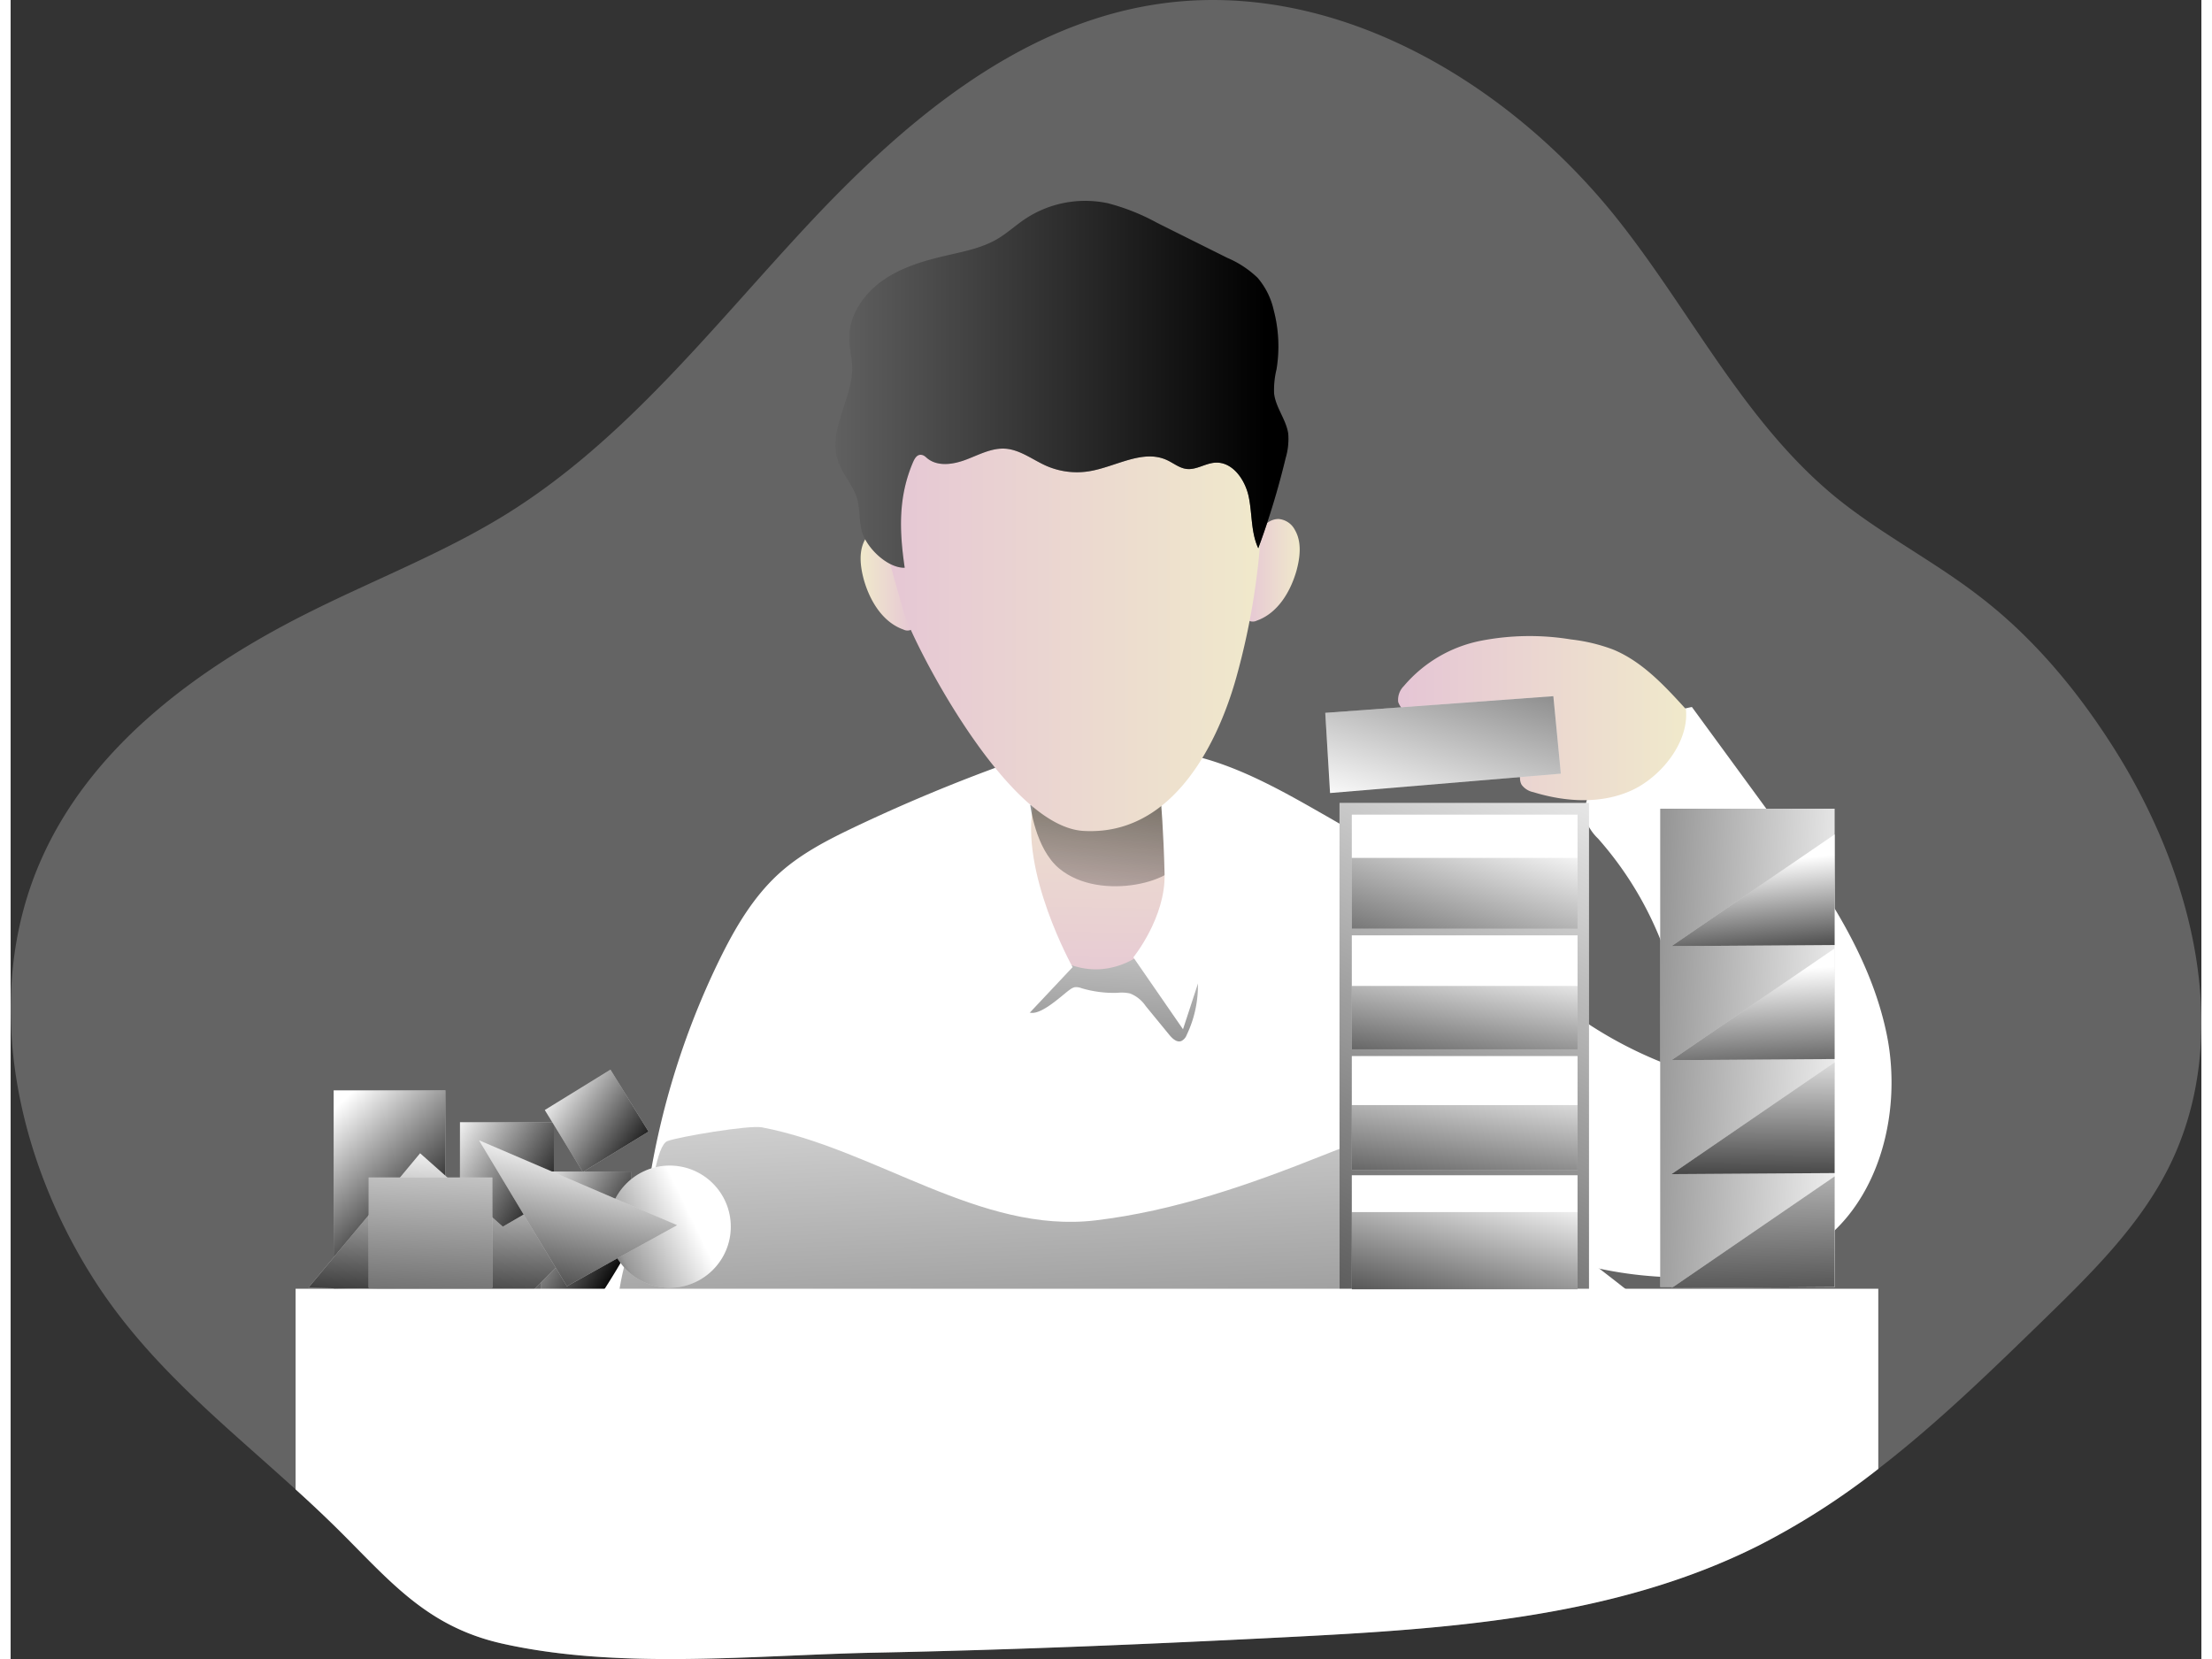 <svg id="Layer_1" data-name="Layer 1" xmlns="http://www.w3.org/2000/svg" xmlns:xlink="http://www.w3.org/1999/xlink" viewBox="0 0 420.89 318.73" width="254.4" height="190.8" class="illustration styles_illustrationTablet__1DWOa"><rect x="0" y="0" width="420.89" height="318.73" fill="#333333" stroke="none"/><defs><linearGradient id="linear-gradient" x1="81.4" y1="220.89" x2="105.02" y2="235.93" gradientUnits="userSpaceOnUse"><stop offset="0" stop-opacity="0"></stop><stop offset="0.95"></stop></linearGradient><linearGradient id="linear-gradient-2" x1="101.85" y1="208.91" x2="122.47" y2="223.29" gradientTransform="translate(129.26 -26.32) rotate(31.58)" xlink:href="#linear-gradient"></linearGradient><linearGradient id="linear-gradient-3" x1="97.59" y1="229.63" x2="119.55" y2="243.6" xlink:href="#linear-gradient"></linearGradient><linearGradient id="linear-gradient-4" x1="59.92" y1="215.18" x2="82.46" y2="239.02" xlink:href="#linear-gradient"></linearGradient><linearGradient id="linear-gradient-5" x1="84.74" y1="219.64" x2="82.02" y2="260.72" xlink:href="#linear-gradient"></linearGradient><linearGradient id="linear-gradient-6" x1="359.03" y1="202.62" x2="247.66" y2="196.89" xlink:href="#linear-gradient"></linearGradient><linearGradient id="linear-gradient-7" x1="211.57" y1="157.14" x2="206.32" y2="266.42" xlink:href="#linear-gradient"></linearGradient><linearGradient id="linear-gradient-8" x1="206.71" y1="175.51" x2="215.51" y2="386.64" xlink:href="#linear-gradient"></linearGradient><linearGradient id="linear-gradient-9" x1="130.7" y1="233.69" x2="109.23" y2="244.14" gradientUnits="userSpaceOnUse"><stop offset="0" stop-opacity="0"></stop><stop offset="0.63" stop-opacity="0.4"></stop><stop offset="0.95"></stop></linearGradient><linearGradient id="linear-gradient-10" x1="312.93" y1="138.14" x2="215.88" y2="319.36" xlink:href="#linear-gradient"></linearGradient><linearGradient id="linear-gradient-11" x1="235.49" y1="109.63" x2="246.27" y2="109.63" gradientUnits="userSpaceOnUse"><stop offset="0" stop-color="#e5c5d5"></stop><stop offset="0.42" stop-color="#ead4d1"></stop><stop offset="1" stop-color="#f0e9cb"></stop></linearGradient><linearGradient id="linear-gradient-12" x1="-689.5" y1="111.35" x2="-678.72" y2="111.35" gradientTransform="matrix(-1, 0, 0, 1, -516.83, 0)" xlink:href="#linear-gradient-11"></linearGradient><linearGradient id="linear-gradient-13" x1="207.74" y1="195.86" x2="208.88" y2="139.17" xlink:href="#linear-gradient-11"></linearGradient><linearGradient id="linear-gradient-14" x1="205.61" y1="186.58" x2="214.54" y2="113.54" xlink:href="#linear-gradient"></linearGradient><linearGradient id="linear-gradient-15" x1="163.04" y1="104.47" x2="239.09" y2="104.47" xlink:href="#linear-gradient-11"></linearGradient><linearGradient id="linear-gradient-16" x1="157.07" y1="73.91" x2="244.15" y2="73.91" xlink:href="#linear-gradient"></linearGradient><linearGradient id="linear-gradient-17" x1="283.08" y1="225.46" x2="272.31" y2="268.35" xlink:href="#linear-gradient"></linearGradient><linearGradient id="linear-gradient-18" x1="281.67" y1="203.22" x2="275.16" y2="246.47" xlink:href="#linear-gradient"></linearGradient><linearGradient id="linear-gradient-19" x1="281.58" y1="182.18" x2="274.9" y2="222.24" xlink:href="#linear-gradient"></linearGradient><linearGradient id="linear-gradient-20" x1="283.87" y1="157" x2="267.45" y2="210.2" xlink:href="#linear-gradient"></linearGradient><linearGradient id="linear-gradient-21" x1="333.98" y1="207.05" x2="335.69" y2="272.32" xlink:href="#linear-gradient"></linearGradient><linearGradient id="linear-gradient-22" x1="334.95" y1="198.96" x2="334.67" y2="238.04" xlink:href="#linear-gradient"></linearGradient><linearGradient id="linear-gradient-23" x1="334.39" y1="186.62" x2="336.25" y2="218.25" xlink:href="#linear-gradient"></linearGradient><linearGradient id="linear-gradient-24" x1="334.24" y1="165.78" x2="336.81" y2="191.83" xlink:href="#linear-gradient"></linearGradient><linearGradient id="linear-gradient-25" x1="81.95" y1="209.04" x2="78.51" y2="283.77" xlink:href="#linear-gradient"></linearGradient><linearGradient id="linear-gradient-26" x1="110.38" y1="220.57" x2="102.07" y2="261.22" xlink:href="#linear-gradient"></linearGradient><linearGradient id="linear-gradient-27" x1="265.08" y1="138.02" x2="320.5" y2="138.02" xlink:href="#linear-gradient-11"></linearGradient><linearGradient id="linear-gradient-28" x1="270.2" y1="159.29" x2="287.38" y2="102.6" gradientUnits="userSpaceOnUse"><stop offset="0" stop-opacity="0"></stop><stop offset="0.81" stop-opacity="0.66"></stop><stop offset="0.95"></stop></linearGradient></defs><title>Arranging Data</title><path d="M413.21,224.38c-5.68,11.32-14.92,20.38-24,29.23-10.22,9.94-20.56,20-31.81,28.67a141.19,141.19,0,0,1-23,14.73c-27.57,13.85-59.39,16-90.23,17.57-26.44,1.35-52.92,2.47-79.4,3-23.12.46-49.14,3.36-71.87-1.77C78,312.42,71,303.18,60.58,293q-3.57-3.48-7.23-6.78C39.93,274,26,263,15.61,247.44c-16-24.13-22.88-56.09-11-82.54,9.85-22,30.81-37.09,52.44-47.74C69.39,111.06,82.36,106,94.07,98.7,116.7,84.58,133.36,63,151.57,43.46s39.81-38,66.1-42.4C251.78-4.68,286,15.27,307.48,42.39c14.06,17.76,24.28,38.9,41.79,53.23,8.6,7,18.61,12.11,27.42,18.89,10.5,8,19.1,18.36,26.15,29.55C417.91,168,425.84,199.12,413.21,224.38Z" transform="translate(1.4 -0.07)" fill="#ffffff" opacity="0.24" style="isolation: isolate;"></path><path d="M320.36,205.82a66.84,66.84,0,0,0-16.77-44.63,9.74,9.74,0,0,1-2.31-3.4,7.73,7.73,0,0,1,.43-4.78,26.56,26.56,0,0,1,19.9-17.11l14.59,19.94C345.81,169,355.67,182.66,359,198.6s-1.94,34.87-16.33,42.48c-5.49,2.91-11.79,3.94-18,4.29-16.32.9-33.32-3-46.14-13.12-2.47-2-4.83-4.23-6.07-7.13s-1.24-6.45-.83-9.71c.94-7.5,6.39-27.75,16.3-27.46,4.94.14,10.48,6.72,14.42,9.26A80,80,0,0,0,320.36,205.82Z" transform="translate(1.4 -0.07)" fill="#ffffff"></path><rect x="86.33" y="215.6" width="18.04" height="28.34" fill="#ffffff"></rect><rect x="86.33" y="215.6" width="18.04" height="28.34" fill="url(#linear-gradient)"></rect><rect x="103.77" y="208.43" width="14.81" height="13.97" transform="translate(-94.93 90.04) rotate(-31.58)" fill="#ffffff"></rect><rect x="103.77" y="208.43" width="14.81" height="13.97" transform="translate(-94.93 90.04) rotate(-31.58)" fill="url(#linear-gradient-2)"></rect><rect x="101.93" y="225.08" width="17.25" height="25.59" fill="#ffffff"></rect><rect x="101.93" y="225.08" width="17.25" height="25.59" fill="url(#linear-gradient-3)"></rect><rect x="62.06" y="209.48" width="21.47" height="38.65" fill="#ffffff"></rect><rect x="62.06" y="209.48" width="21.47" height="38.65" fill="url(#linear-gradient-4)"></rect><polygon points="57.2 247.41 78.67 221.57 94.56 235.67 101.43 231.66 109.16 239.11 100 248.27 57.2 247.41" fill="#ffffff"></polygon><polygon points="57.2 247.41 78.67 221.57 94.56 235.67 101.43 231.66 109.16 239.11 100 248.27 57.2 247.41" fill="url(#linear-gradient-5)"></polygon><rect x="316.92" y="155.37" width="33.51" height="91.9" fill="#ffffff"></rect><rect x="316.92" y="155.37" width="33.51" height="91.9" fill="url(#linear-gradient-6)"></rect><path d="M298.39,239.54c-7.78-6.31-10.52-16.91-11.68-26.86s-1.28-20.31-5.57-29.36c-5.95-12.53-18.67-20.15-30.7-27-10.35-5.93-21.3-12-33.24-12.17-8.66-.09-19.1-.3-27.25,2.64q-14.88,5.37-29.19,12.17c-5.06,2.41-10.12,5-14.31,8.73-5.23,4.67-8.82,10.89-11.88,17.2a152.1,152.1,0,0,0-13.7,45c-1.56,11.07-12.38,21.86-16.22,32.36-1.18,3.22-2.27,6.7-1.41,10,1.33,5.16,6.76,8,11.73,9.93,27.68,10.71,57.92,12.31,87.57,13.79,28.58,1.43,57.2,2.85,85.78,1.69,8.11-.33,16.4-.91,23.84-4.16s14-9.67,15.18-17.7C329.53,261.23,309.79,248.8,298.39,239.54Z" transform="translate(1.4 -0.07)" fill="#ffffff"></path><path d="M202.09,190.21a2.72,2.72,0,0,1,.91-.47,2.77,2.77,0,0,1,1.36.19,21.74,21.74,0,0,0,6.9.88,7.47,7.47,0,0,1,2.41.13,6.49,6.49,0,0,1,3,2.41l4.54,5.54c.6.73,1.46,1.53,2.33,1.17a2.11,2.11,0,0,0,1-1.14,21.92,21.92,0,0,0,1.94-12.66,6,6,0,0,0-1.21-3.17,5.1,5.1,0,0,0-3.52-1.47c-3.48-.22-6.75,1.52-10.08,2.59a26.53,26.53,0,0,1-9.94,1.18,5.27,5.27,0,0,0-2.17.12,4.47,4.47,0,0,0-1.56,1.11c-1.37,1.34-6,5.51-4.35,7.49C195.46,196.33,200.52,191.3,202.09,190.21Z" transform="translate(1.4 -0.07)" fill="url(#linear-gradient-7)"></path><path d="M120.41,231.69c1.51-1.88,2.15-11.59,4.41-12.41s15.66-3.1,18.14-2.62c21.88,4.19,41.93,20.5,64.06,17.87,15.12-1.79,29.64-6.87,43.78-12.52,6.84-2.73,14.42-5.64,21.37-3.17,5.44,1.93,9.23,6.77,12.72,11.37l17.8,23.52c1.15,1.52,2.36,3.23,2.2,5.13-.31,3.95-5.6,4.95-9.56,4.85q-88.74-2.31-177.4-6.66C111,257.05,119.19,233.21,120.41,231.69Z" transform="translate(1.4 -0.07)" fill="url(#linear-gradient-8)"></path><circle cx="126.62" cy="235.67" r="11.74" fill="#ffffff"></circle><circle cx="126.62" cy="235.67" r="11.74" fill="url(#linear-gradient-9)"></circle><rect x="255.31" y="154.26" width="47.93" height="93.44" fill="#ffffff"></rect><rect x="255.31" y="154.26" width="47.93" height="93.44" fill="url(#linear-gradient-10)"></rect><path d="M242.25,99.78a3.91,3.91,0,0,1,3.09,2.11c1.35,2.32,1,5.25.3,7.83-1.17,4.08-3.62,8.17-7.62,9.58a1.67,1.67,0,0,1-1.54,0A1.85,1.85,0,0,1,236,118a36.79,36.79,0,0,1-.38-7.77C235.85,107.14,238.16,99.7,242.25,99.78Z" transform="translate(1.4 -0.07)" fill="url(#linear-gradient-11)"></path><path d="M165.91,101.5a3.91,3.91,0,0,0-3.09,2.11c-1.35,2.32-1,5.24-.3,7.83,1.16,4.08,3.61,8.17,7.61,9.58a1.66,1.66,0,0,0,1.55,0,1.86,1.86,0,0,0,.53-1.31,36.7,36.7,0,0,0,.38-7.76C172.31,108.86,170,101.41,165.91,101.5Z" transform="translate(1.4 -0.07)" fill="url(#linear-gradient-12)"></path><path d="M194.37,161.67c-.59,5-2.17,10.1-.8,14.93,1.74,6.14,8.43,10.25,14.78,9.64s11.92-5.47,14-11.5c3-8.65-.57-18.06-4.09-26.51a4.36,4.36,0,0,0-4.27-3.36l-6.35-1c-4.2-.69-11.61-1.73-13.44,3.41C192.87,151,194.87,157.5,194.37,161.67Z" transform="translate(1.4 -0.07)" fill="url(#linear-gradient-13)"></path><path d="M191.15,152.23s-7.87,17.66-4.05,33.17l4.53,12.17,11-11.69s-10.25-18.38-7.51-31.38C196.28,148.85,191.15,152.23,191.15,152.23Z" transform="translate(1.4 -0.07)" fill="#fff"></path><path d="M194.5,154.72s.94,8.42,5.59,12.24c8,6.59,23.45,2.29,23.17-2.29s-3.56-12.24-3.56-12.24Z" transform="translate(1.4 -0.07)" fill="url(#linear-gradient-14)"></path><path d="M222.65,151.76S232.91,168,227.9,185.4l-4.06,12.41L214.3,184s6.2-7.64,6-16-.71-14.08-.71-14.08S220.74,151.76,222.65,151.76Z" transform="translate(1.4 -0.07)" fill="#fff"></path><path d="M170.2,117.71c1.45,5.07,19.51,41.16,34.54,42,20.15,1.15,27.74-23.73,29.38-29.64a136.31,136.31,0,0,0,3.2-58.43c-1-5.94-2.56-12.21-7-16.29s-11-5.16-17.06-5.7c-9.44-.82-19.12-.87-28.2,1.83C153.35,61,163.18,93.1,170.2,117.71Z" transform="translate(1.4 -0.07)" fill="url(#linear-gradient-15)"></path><path d="M172,88.8c.28-.62.69-1.33,1.37-1.35s1,.41,1.43.75c2.06,1.58,5,1.08,7.44.15s4.84-2.24,7.43-2.08c2.9.19,5.33,2.18,8,3.34a14.67,14.67,0,0,0,8.12,1c5.08-.82,10.26-4.3,14.94-2.16,1.26.57,2.39,1.54,3.77,1.71,1.87.24,3.61-1.08,5.5-1.2,3.35-.23,5.79,3.28,6.47,6.57s.41,6.83,1.83,9.87a153.6,153.6,0,0,0,5.26-17.32,13,13,0,0,0,.5-4.66c-.38-2.73-2.4-5-2.72-7.75a16.82,16.82,0,0,1,.47-4.67,27.29,27.29,0,0,0-.56-11.41,14.31,14.31,0,0,0-3.07-6.14,19.31,19.31,0,0,0-5.83-3.84L218.89,42.9a41,41,0,0,0-9.48-3.78,20.89,20.89,0,0,0-16,3.08c-1.78,1.2-3.37,2.68-5.22,3.77-2.82,1.67-6.11,2.34-9.31,3.08-4.41,1-8.88,2.24-12.6,4.81s-6.63,6.73-6.56,11.26c0,1.79.51,3.56.56,5.35.16,6-4.47,11.79-2.9,17.59.66,2.45,2.35,4.35,3.39,6.61,1.13,2.47.72,4.71,1.31,7.25.74,3.21,4.89,7.3,8.29,7.23C169.34,102.08,169.09,95.55,172,88.8Z" transform="translate(1.4 -0.07)" fill="#606060"></path><path d="M172,88.8c.28-.62.69-1.33,1.37-1.35s1,.41,1.43.75c2.06,1.58,5,1.08,7.44.15s4.84-2.24,7.43-2.08c2.9.19,5.33,2.18,8,3.34a14.67,14.67,0,0,0,8.12,1c5.08-.82,10.26-4.3,14.94-2.16,1.26.57,2.39,1.54,3.77,1.71,1.87.24,3.61-1.08,5.5-1.2,3.35-.23,5.79,3.28,6.47,6.57s.41,6.83,1.83,9.87a153.6,153.6,0,0,0,5.26-17.32,13,13,0,0,0,.5-4.66c-.38-2.73-2.4-5-2.72-7.75a16.82,16.82,0,0,1,.47-4.67,27.29,27.29,0,0,0-.56-11.41,14.31,14.31,0,0,0-3.07-6.14,19.31,19.31,0,0,0-5.83-3.84L218.89,42.9a41,41,0,0,0-9.48-3.78,20.89,20.89,0,0,0-16,3.08c-1.78,1.2-3.37,2.68-5.22,3.77-2.82,1.67-6.11,2.34-9.31,3.08-4.41,1-8.88,2.24-12.6,4.81s-6.63,6.73-6.56,11.26c0,1.79.51,3.56.56,5.35.16,6-4.47,11.79-2.9,17.59.66,2.45,2.35,4.35,3.39,6.61,1.13,2.47.72,4.71,1.31,7.25.74,3.21,4.89,7.3,8.29,7.23C169.34,102.08,169.09,95.55,172,88.8Z" transform="translate(1.4 -0.07)" fill="url(#linear-gradient-16)"></path><path d="M357.42,247.66v34.62a141.19,141.19,0,0,1-23,14.73c-27.57,13.85-59.39,16-90.23,17.57-26.44,1.35-52.92,2.47-79.4,3-23.12.46-49.14,3.36-71.87-1.77C78,312.42,71,303.18,60.58,293q-3.57-3.48-7.23-6.78V247.66Z" transform="translate(1.4 -0.07)" fill="#ffffff"></path><rect x="257.67" y="225.79" width="43.37" height="21.9" fill="#ffffff"></rect><rect x="257.67" y="202.89" width="43.37" height="21.9" fill="#ffffff"></rect><rect x="257.67" y="179.7" width="43.37" height="21.9" fill="#ffffff"></rect><rect x="257.67" y="156.51" width="43.37" height="21.9" fill="#ffffff"></rect><rect x="257.67" y="232.87" width="43.37" height="14.83" fill="url(#linear-gradient-17)"></rect><rect x="257.67" y="212.31" width="43.37" height="12.48" fill="url(#linear-gradient-18)"></rect><rect x="257.67" y="189.42" width="43.37" height="12.18" fill="url(#linear-gradient-19)"></rect><rect x="257.67" y="164.82" width="43.37" height="13.6" fill="url(#linear-gradient-20)"></rect><polygon points="319.08 247.48 350.43 226.01 350.43 247.27 319.08 247.48" fill="#ffffff"></polygon><polygon points="319.08 225.58 350.43 204.11 350.43 225.37 319.08 225.58" fill="#ffffff"></polygon><polygon points="319.08 203.68 350.43 182.21 350.43 203.46 319.08 203.68" fill="#ffffff"></polygon><polygon points="319.08 181.78 350.43 160.31 350.43 181.56 319.08 181.78" fill="#ffffff"></polygon><polygon points="319.08 247.48 350.43 226.01 350.43 247.27 319.08 247.48" fill="url(#linear-gradient-21)"></polygon><polygon points="319.08 225.58 350.43 204.11 350.43 225.37 319.08 225.58" fill="url(#linear-gradient-22)"></polygon><polygon points="319.08 203.68 350.43 182.21 350.43 203.46 319.08 203.68" fill="url(#linear-gradient-23)"></polygon><polygon points="319.08 181.78 350.43 160.31 350.43 181.56 319.08 181.78" fill="url(#linear-gradient-24)"></polygon><rect x="68.79" y="226.22" width="23.76" height="21.19" fill="#ffffff"></rect><rect x="68.79" y="226.22" width="23.76" height="21.19" fill="url(#linear-gradient-25)"></rect><polygon points="89.98 219.07 106.87 247.12 128.05 235.38 89.98 219.07" fill="#ffffff"></polygon><polygon points="89.98 219.07 106.87 247.12 128.05 235.38 89.98 219.07" fill="url(#linear-gradient-26)"></polygon><path d="M320.45,136.31c-4.1-4.51-8.4-9.16-14-11.46a33.69,33.69,0,0,0-8.07-1.93,49.08,49.08,0,0,0-17.35.26,26,26,0,0,0-14.76,8.69,3.76,3.76,0,0,0-1.09,3.06,3.79,3.79,0,0,0,1.63,2,25,25,0,0,0,10,4.33c2.41.45,4.9.55,7.19,1.42s4.4,2.79,4.57,5.23c.07,1-.17,2.08.33,2.94a3.69,3.69,0,0,0,2.25,1.41c6.08,1.87,12.85,2.32,18.66-.24s11.29-9.34,10.65-15.67Z" transform="translate(1.4 -0.07)" fill="url(#linear-gradient-27)"></path><polygon points="252.57 136.95 296.39 133.75 297.83 148.64 253.49 152.36 252.57 136.95" fill="#ffffff"></polygon><polygon points="252.57 136.95 296.39 133.75 297.83 148.64 253.49 152.36 252.57 136.95" fill="url(#linear-gradient-28)"></polygon></svg>